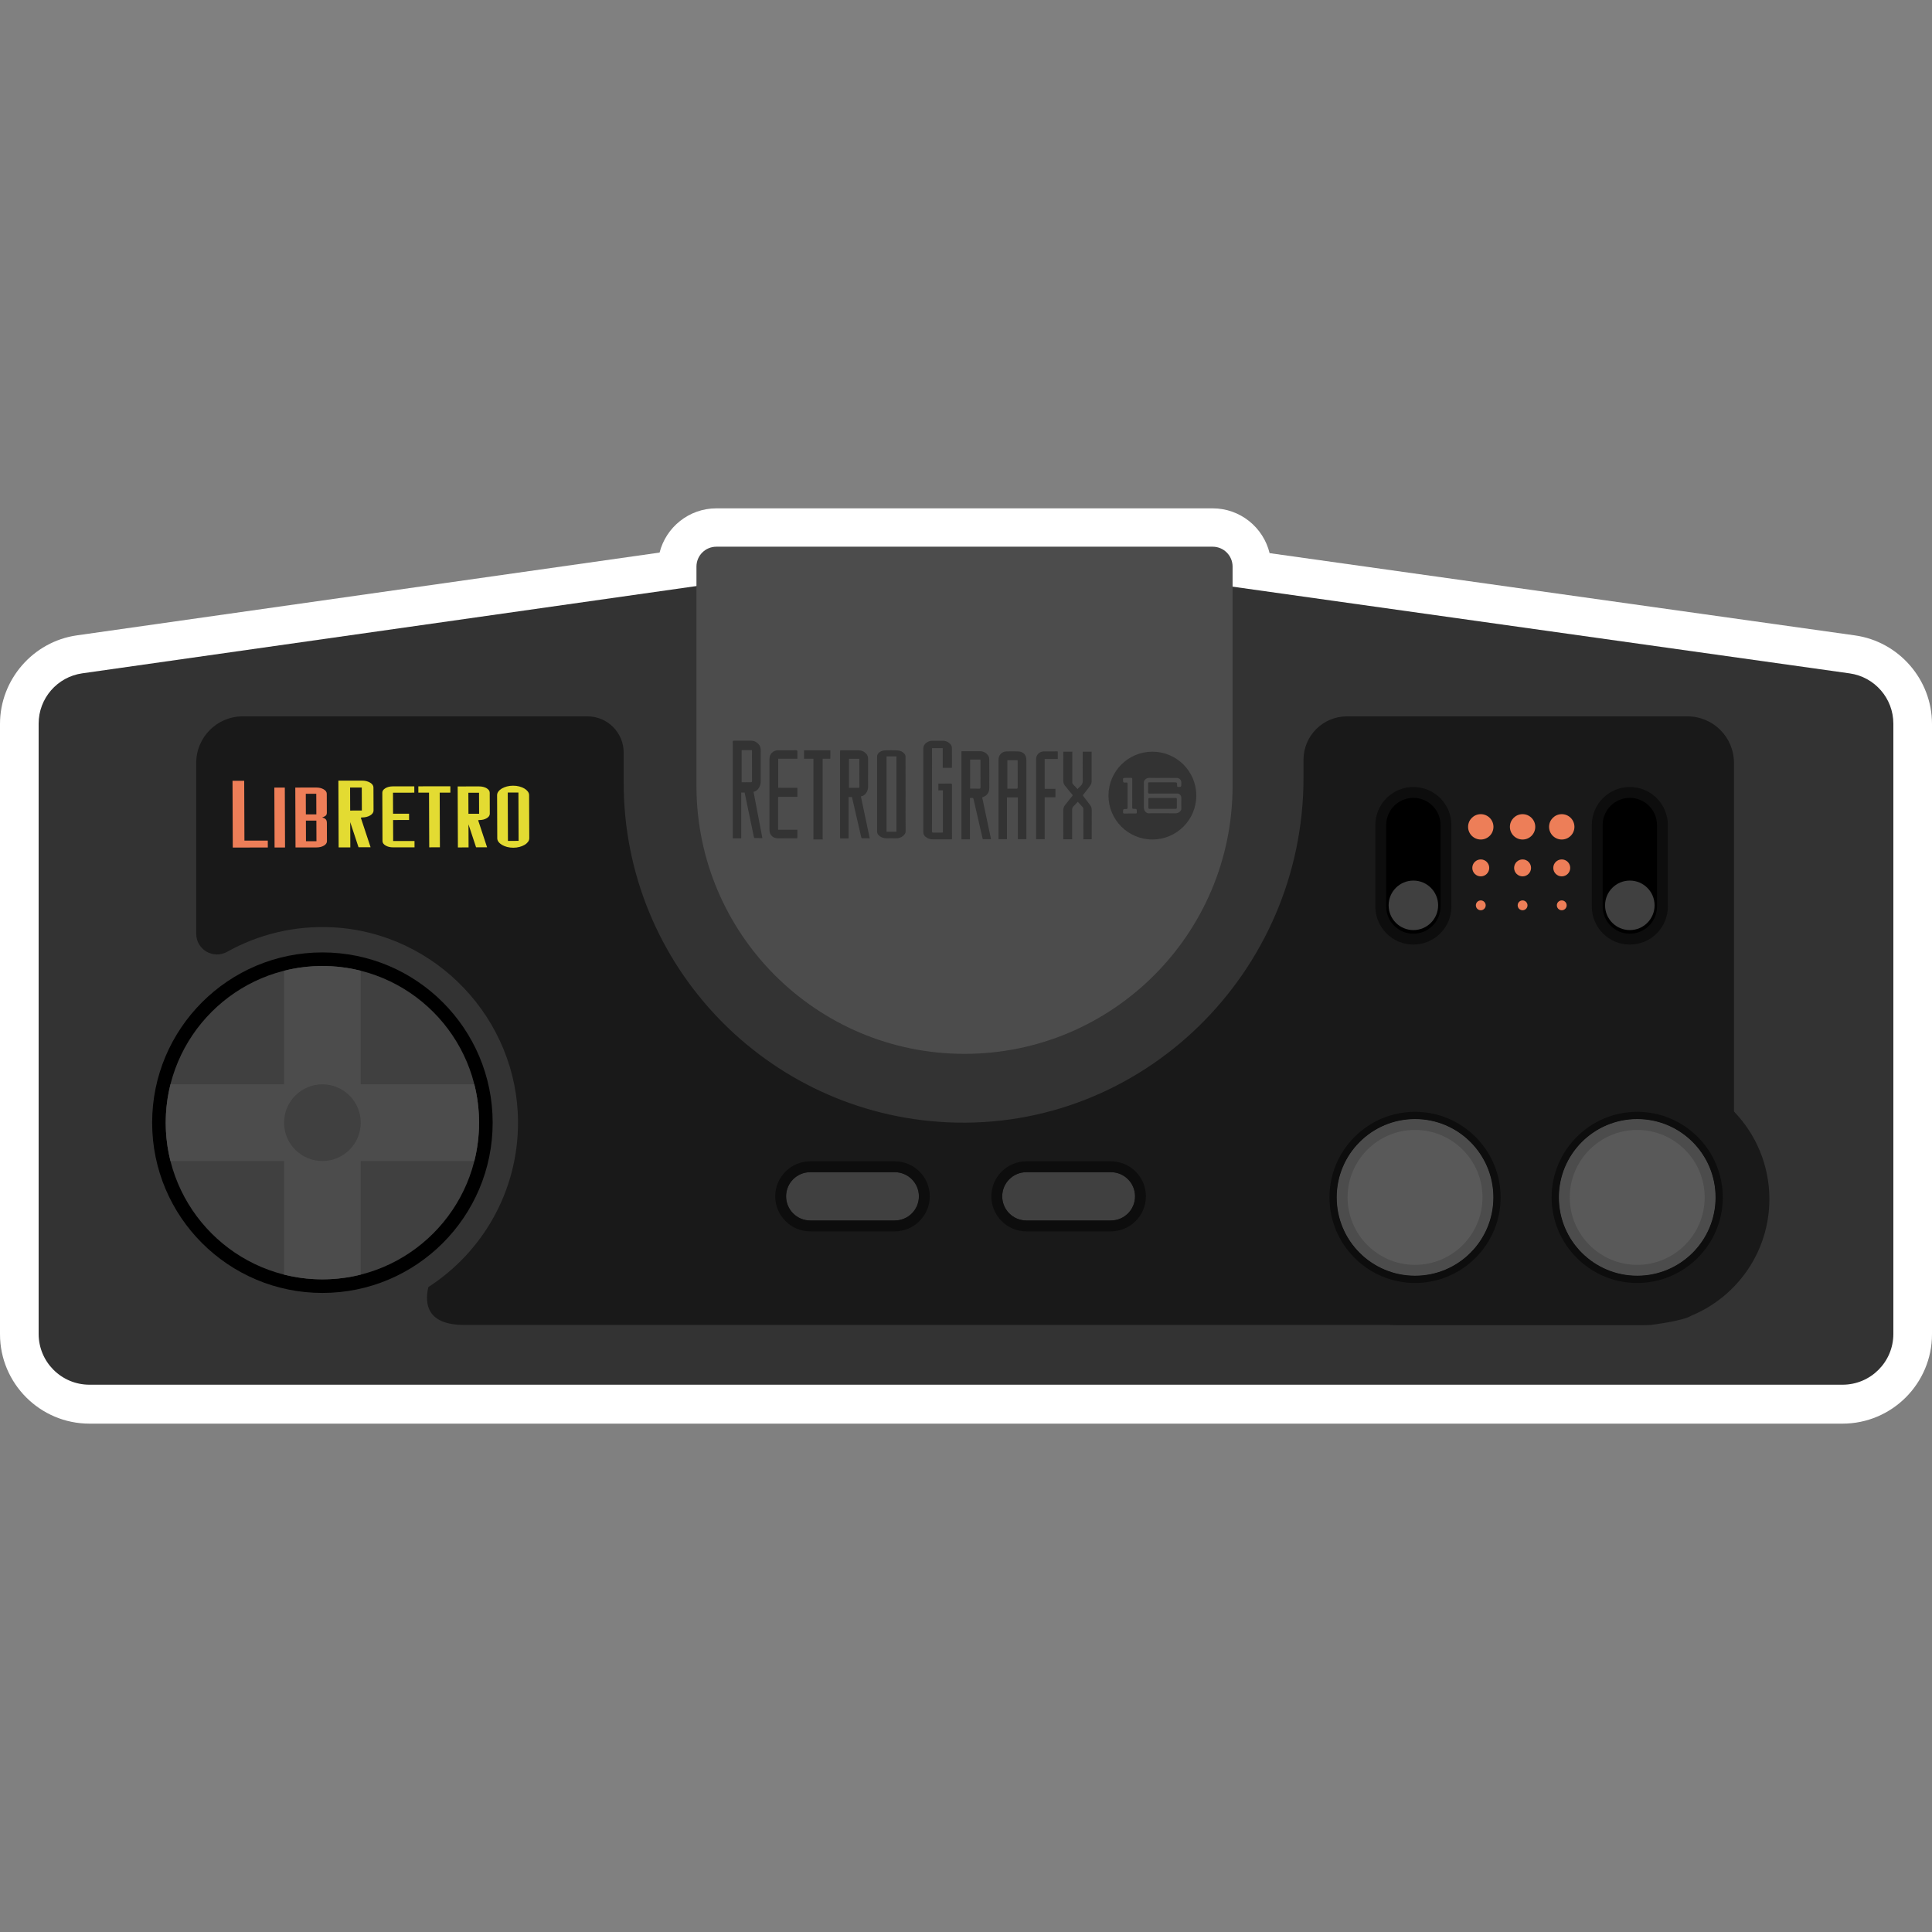 <?xml version="1.0" encoding="UTF-8" standalone="no"?>
<!-- Created with Inkscape (http://www.inkscape.org/) -->

<svg
   xmlns:dc="http://purl.org/dc/elements/1.1/"
   xmlns:cc="http://creativecommons.org/ns#"
   xmlns:rdf="http://www.w3.org/1999/02/22-rdf-syntax-ns#"
   xmlns:svg="http://www.w3.org/2000/svg"
   xmlns="http://www.w3.org/2000/svg"
   xmlns:sodipodi="http://sodipodi.sourceforge.net/DTD/sodipodi-0.dtd"
   xmlns:inkscape="http://www.inkscape.org/namespaces/inkscape"
   id="svg46874"
   version="1.1"
   inkscape:version="0.48.5 r10040"
   width="256"
   height="256"
   xml:space="preserve"
   sodipodi:docname="NEC - PC Engine - TurboGrafx 16_U.svg"
   inkscape:export-filename="/Users/margetts/Desktop/BAXY RetroActive/png_marked/NEC - PC Engine - TurboGrafx 16_U.png"
   inkscape:export-xdpi="90.099998"
   inkscape:export-ydpi="90.099998"><rect width="100%" height="100%" fill="#808080" stroke="none"/><defs
     id="defs46878"><clipPath
       clipPathUnits="userSpaceOnUse"
       id="clipPath46888"><path
         d="M 0,128 128,128 128,0 0,0 0,128 z"
         id="path46890"
         inkscape:connector-curvature="0" /></clipPath></defs><sodipodi:namedview
     pagecolor="#ffffff"
     bordercolor="#666666"
     borderopacity="1"
     objecttolerance="10"
     gridtolerance="10"
     guidetolerance="10"
     inkscape:pageopacity="0"
     inkscape:pageshadow="2"
     inkscape:window-width="1676"
     inkscape:window-height="1005"
     id="namedview46876"
     showgrid="false"
     inkscape:zoom="5.14375"
     inkscape:cx="55.601458"
     inkscape:cy="80"
     inkscape:window-x="4"
     inkscape:window-y="1"
     inkscape:window-maximized="1"
     inkscape:current-layer="g46882" /><g
     id="g46882"
     inkscape:groupmode="layer"
     inkscape:label="NEC - PC Engine - TurboGrafx 16_U"
     transform="matrix(1.25,0,0,-1.25,0,256)"><g
       id="g46884"
       transform="matrix(1.6,0,0,1.6,0,0.524)"><g
         id="g46886"
         clip-path="url(#clipPath46888)"><g
           id="g46892"
           transform="translate(122.899,85.575)"><path
             d="m 0,0 -38.785,5.451 c -0.411,1.7 -1.945,2.967 -3.77,2.967 l -32.884,0 c -1.811,0 -3.336,-1.248 -3.761,-2.93 l -38.607,-5.485 c -2.903,-0.412 -5.092,-2.935 -5.092,-5.867 l 0,-40.433 c 0,-3.267 2.658,-5.925 5.926,-5.925 l 116.148,0 c 3.268,0 5.926,2.658 5.926,5.925 l 0,40.429 C 5.101,-2.931 2.908,-0.409 0,0"
             style="fill:#ffffff;fill-opacity:1;fill-rule:nonzero;stroke:none"
             id="path46894"
             inkscape:connector-curvature="0" /></g><g
           id="g46896"
           transform="translate(2.56,39.298)"><path
             d="m 0,0 c 0,-1.859 1.507,-3.366 3.366,-3.366 l 116.148,0 c 1.859,0 3.366,1.507 3.366,3.366 l 0,40.428 c 0,1.678 -1.236,3.1 -2.897,3.333 l -41.27,5.8 c -0.155,0.022 -0.312,0.033 -0.468,0.033 l -34.087,0 c -0.159,0 -0.317,-0.011 -0.474,-0.033 L 2.892,43.765 C 1.233,43.529 0,42.109 0,40.433"
             style="fill:#333333;fill-opacity:1;fill-rule:nonzero;stroke:none"
             id="path46898"
             inkscape:connector-curvature="0" /></g><g
           id="g46900"
           transform="translate(80.344,91.452)"><path
             d="m 0,0 -32.884,0 c -0.728,0 -1.318,-0.59 -1.318,-1.318 l 0,-14.522 c 0,-9.809 7.951,-17.76 17.76,-17.76 9.808,0 17.76,7.951 17.76,17.76 l 0,14.522 C 1.318,-0.59 0.728,0 0,0"
             style="fill:#4c4c4c;fill-opacity:1;fill-rule:nonzero;stroke:none"
             id="path46902"
             inkscape:connector-curvature="0" /></g><g
           id="g46904"
           transform="translate(32.64,53.292)"><path
             d="m 0,0 c 0,-6.23 -5.05,-11.28 -11.28,-11.28 -6.23,0 -11.28,5.05 -11.28,11.28 0,6.23 5.05,11.28 11.28,11.28 C -5.05,11.28 0,6.23 0,0"
             style="fill:#000000;fill-opacity:1;fill-rule:nonzero;stroke:none"
             id="path46906"
             inkscape:connector-curvature="0" /></g><g
           id="g46908"
           transform="translate(31.74,53.292)"><path
             d="m 0,0 c 0,-5.733 -4.647,-10.38 -10.38,-10.38 -5.733,0 -10.38,4.647 -10.38,10.38 0,5.733 4.647,10.38 10.38,10.38 C -4.647,10.38 0,5.733 0,0"
             style="fill:#404040;fill-opacity:1;fill-rule:nonzero;stroke:none"
             id="path46910"
             inkscape:connector-curvature="0" /></g><g
           id="g46912"
           transform="translate(23.9,63.358)"><path
             d="M 0,0 C -0.813,0.204 -1.663,0.314 -2.54,0.314 -3.416,0.314 -4.267,0.204 -5.08,0 l 0,-7.526 -7.526,0 c -0.204,-0.813 -0.314,-1.663 -0.314,-2.54 0,-0.876 0.11,-1.727 0.314,-2.54 l 7.526,0 0,-7.526 c 0.813,-0.204 1.664,-0.314 2.54,-0.314 0.877,0 1.727,0.11 2.54,0.314 l 0,7.526 7.526,0 c 0.204,0.813 0.314,1.664 0.314,2.54 0,0.877 -0.11,1.727 -0.314,2.54 L 0,-7.526 0,0 z"
             style="fill:#4c4c4c;fill-opacity:1;fill-rule:nonzero;stroke:none"
             id="path46914"
             inkscape:connector-curvature="0" /></g><g
           id="g46916"
           transform="translate(23.9,53.292)"><path
             d="m 0,0 c 0,-1.403 -1.137,-2.54 -2.54,-2.54 -1.402,0 -2.54,1.137 -2.54,2.54 0,1.403 1.138,2.54 2.54,2.54 C -1.137,2.54 0,1.403 0,0"
             style="fill:#404040;fill-opacity:1;fill-rule:nonzero;stroke:none"
             id="path46918"
             inkscape:connector-curvature="0" /></g><g
           id="g46920"
           transform="translate(117.226,48.231)"><path
             d="m 0,0 c 0,2.255 -0.895,4.299 -2.346,5.802 l 0,23.098 c 0,1.702 -1.38,3.081 -3.081,3.081 l -22.559,0 c -1.591,0 -2.88,-1.289 -2.88,-2.88 l 0,-1.199 c 0,-12.906 -10.697,-23.418 -23.588,-22.816 -11.942,0.558 -21.452,10.416 -21.452,22.495 l 0,2 c 0,1.326 -1.075,2.4 -2.4,2.4 l -22.839,0 c -1.701,0 -3.081,-1.379 -3.081,-3.081 l 0,-11.321 c 0,-1.056 1.134,-1.708 2.056,-1.194 2.057,1.149 4.458,1.753 7.011,1.618 6.812,-0.363 12.23,-6.075 12.253,-12.897 0.015,-4.589 -2.356,-8.622 -5.941,-10.937 -0.263,-1.13 -0.079,-2.508 2.381,-2.508 l 61.261,0 c 0.167,-0.009 0.334,-0.016 0.503,-0.016 l 16.347,0 c 0.169,0 0.336,0.007 0.503,0.016 0,0 2.129,0.259 2.679,0.613 C -2.137,-6.474 0,-3.487 0,0"
             style="fill:#191919;fill-opacity:1;fill-rule:nonzero;stroke:none"
             id="path46922"
             inkscape:connector-curvature="0" /></g><g
           id="g46924"
           transform="translate(98.94,48.342)"><path
             d="m 0,0 c 0,-2.866 -2.324,-5.19 -5.19,-5.19 -2.866,0 -5.19,2.324 -5.19,5.19 0,2.866 2.324,5.19 5.19,5.19 C -2.324,5.19 0,2.866 0,0"
             style="fill:#595959;fill-opacity:1;fill-rule:nonzero;stroke:none"
             id="path46926"
             inkscape:connector-curvature="0" /></g><g
           id="g46928"
           transform="translate(93.75,53.532)"><path
             d="m 0,0 c -2.866,0 -5.19,-2.324 -5.19,-5.19 0,-2.866 2.324,-5.19 5.19,-5.19 2.866,0 5.19,2.324 5.19,5.19 C 5.19,-2.324 2.866,0 0,0 m 0,-0.72 c 2.465,0 4.47,-2.005 4.47,-4.47 0,-2.465 -2.005,-4.47 -4.47,-4.47 -2.465,0 -4.47,2.005 -4.47,4.47 0,2.465 2.005,4.47 4.47,4.47"
             style="fill:#4c4c4c;fill-opacity:1;fill-rule:nonzero;stroke:none"
             id="path46930"
             inkscape:connector-curvature="0" /></g><g
           id="g46932"
           transform="translate(93.75,54.012)"><path
             d="m 0,0 c -3.126,0 -5.67,-2.544 -5.67,-5.67 0,-3.126 2.544,-5.67 5.67,-5.67 3.126,0 5.67,2.544 5.67,5.67 C 5.67,-2.544 3.126,0 0,0 m 0,-0.48 c 2.866,0 5.19,-2.324 5.19,-5.19 0,-2.866 -2.324,-5.19 -5.19,-5.19 -2.866,0 -5.19,2.324 -5.19,5.19 0,2.866 2.324,5.19 5.19,5.19"
             style="fill:#0d0d0d;fill-opacity:1;fill-rule:nonzero;stroke:none"
             id="path46934"
             inkscape:connector-curvature="0" /></g><g
           id="g46936"
           transform="translate(113.66,48.342)"><path
             d="m 0,0 c 0,-2.866 -2.324,-5.19 -5.19,-5.19 -2.866,0 -5.19,2.324 -5.19,5.19 0,2.866 2.324,5.19 5.19,5.19 C -2.324,5.19 0,2.866 0,0"
             style="fill:#595959;fill-opacity:1;fill-rule:nonzero;stroke:none"
             id="path46938"
             inkscape:connector-curvature="0" /></g><g
           id="g46940"
           transform="translate(108.47,53.532)"><path
             d="m 0,0 c -2.866,0 -5.19,-2.324 -5.19,-5.19 0,-2.866 2.324,-5.19 5.19,-5.19 2.866,0 5.19,2.324 5.19,5.19 C 5.19,-2.324 2.866,0 0,0 m 0,-0.72 c 2.465,0 4.47,-2.005 4.47,-4.47 0,-2.465 -2.005,-4.47 -4.47,-4.47 -2.465,0 -4.47,2.005 -4.47,4.47 0,2.465 2.005,4.47 4.47,4.47"
             style="fill:#4c4c4c;fill-opacity:1;fill-rule:nonzero;stroke:none"
             id="path46942"
             inkscape:connector-curvature="0" /></g><g
           id="g46944"
           transform="translate(108.47,54.012)"><path
             d="m 0,0 c -3.126,0 -5.67,-2.544 -5.67,-5.67 0,-3.126 2.544,-5.67 5.67,-5.67 3.126,0 5.67,2.544 5.67,5.67 C 5.67,-2.544 3.126,0 0,0 m 0,-0.48 c 2.866,0 5.19,-2.324 5.19,-5.19 0,-2.866 -2.324,-5.19 -5.19,-5.19 -2.866,0 -5.19,2.324 -5.19,5.19 0,2.866 2.324,5.19 5.19,5.19"
             style="fill:#0d0d0d;fill-opacity:1;fill-rule:nonzero;stroke:none"
             id="path46946"
             inkscape:connector-curvature="0" /></g><g
           id="g46948"
           transform="translate(60.88,48.412)"><path
             d="m 0,0 c 0,-0.884 -0.716,-1.6 -1.6,-1.6 l -5.6,0 c -0.884,0 -1.6,0.716 -1.6,1.6 0,0.884 0.716,1.6 1.6,1.6 l 5.6,0 C -0.716,1.6 0,0.884 0,0"
             style="fill:#404040;fill-opacity:1;fill-rule:nonzero;stroke:none"
             id="path46950"
             inkscape:connector-curvature="0" /></g><g
           id="g46952"
           transform="translate(59.28,50.732)"><path
             d="m 0,0 -5.6,0 c -1.279,0 -2.32,-1.041 -2.32,-2.32 0,-1.279 1.041,-2.32 2.32,-2.32 l 5.6,0 c 1.279,0 2.32,1.041 2.32,2.32 C 2.32,-1.041 1.279,0 0,0 m 0,-0.72 c 0.884,0 1.6,-0.716 1.6,-1.6 0,-0.884 -0.716,-1.6 -1.6,-1.6 l -5.6,0 c -0.884,0 -1.6,0.716 -1.6,1.6 0,0.884 0.716,1.6 1.6,1.6 l 5.6,0"
             style="fill:#0d0d0d;fill-opacity:1;fill-rule:nonzero;stroke:none"
             id="path46954"
             inkscape:connector-curvature="0" /></g><g
           id="g46956"
           transform="translate(75.2,48.412)"><path
             d="m 0,0 c 0,-0.884 -0.716,-1.6 -1.6,-1.6 l -5.6,0 c -0.884,0 -1.6,0.716 -1.6,1.6 0,0.884 0.716,1.6 1.6,1.6 l 5.6,0 C -0.716,1.6 0,0.884 0,0"
             style="fill:#404040;fill-opacity:1;fill-rule:nonzero;stroke:none"
             id="path46958"
             inkscape:connector-curvature="0" /></g><g
           id="g46960"
           transform="translate(73.6,50.732)"><path
             d="m 0,0 -5.6,0 c -1.279,0 -2.32,-1.041 -2.32,-2.32 0,-1.279 1.041,-2.32 2.32,-2.32 l 5.6,0 c 1.279,0 2.32,1.041 2.32,2.32 C 2.32,-1.041 1.279,0 0,0 m 0,-0.72 c 0.884,0 1.6,-0.716 1.6,-1.6 0,-0.884 -0.716,-1.6 -1.6,-1.6 l -5.6,0 c -0.884,0 -1.6,0.716 -1.6,1.6 0,0.884 0.716,1.6 1.6,1.6 l 5.6,0"
             style="fill:#0d0d0d;fill-opacity:1;fill-rule:nonzero;stroke:none"
             id="path46962"
             inkscape:connector-curvature="0" /></g><g
           id="g46964"
           transform="translate(95.8,67.612)"><path
             d="m 0,0 c 0,-1.193 -0.967,-2.16 -2.16,-2.16 -1.193,0 -2.16,0.967 -2.16,2.16 l 0,5.4 c 0,1.193 0.967,2.16 2.16,2.16 C -0.967,7.56 0,6.593 0,5.4 L 0,0 z"
             style="fill:#000000;fill-opacity:1;fill-rule:nonzero;stroke:none"
             id="path46966"
             inkscape:connector-curvature="0" /></g><g
           id="g46968"
           transform="translate(93.64,74.812)"><path
             d="m 0,0 c -0.993,0 -1.8,-0.807 -1.8,-1.8 l 0,-5.4 c 0,-0.993 0.807,-1.8 1.8,-1.8 0.993,0 1.8,0.807 1.8,1.8 l 0,5.4 C 1.8,-0.807 0.993,0 0,0 m 0,-9.72 c -1.39,0 -2.52,1.131 -2.52,2.52 l 0,5.4 c 0,1.389 1.13,2.52 2.52,2.52 1.39,0 2.52,-1.131 2.52,-2.52 l 0,-5.4 C 2.52,-8.589 1.39,-9.72 0,-9.72"
             style="fill:#0d0d0d;fill-opacity:1;fill-rule:nonzero;stroke:none"
             id="path46970"
             inkscape:connector-curvature="0" /></g><g
           id="g46972"
           transform="translate(95.28,67.692)"><path
             d="m 0,0 c 0,-0.906 -0.734,-1.64 -1.64,-1.64 -0.906,0 -1.64,0.734 -1.64,1.64 0,0.906 0.734,1.64 1.64,1.64 C -0.734,1.64 0,0.906 0,0"
             style="fill:#404040;fill-opacity:1;fill-rule:nonzero;stroke:none"
             id="path46974"
             inkscape:connector-curvature="0" /></g><g
           id="g46976"
           transform="translate(110.14,67.612)"><path
             d="m 0,0 c 0,-1.193 -0.967,-2.16 -2.16,-2.16 -1.193,0 -2.16,0.967 -2.16,2.16 l 0,5.4 c 0,1.193 0.967,2.16 2.16,2.16 C -0.967,7.56 0,6.593 0,5.4 L 0,0 z"
             style="fill:#000000;fill-opacity:1;fill-rule:nonzero;stroke:none"
             id="path46978"
             inkscape:connector-curvature="0" /></g><g
           id="g46980"
           transform="translate(107.98,74.812)"><path
             d="m 0,0 c -0.993,0 -1.8,-0.807 -1.8,-1.8 l 0,-5.4 c 0,-0.993 0.807,-1.8 1.8,-1.8 0.993,0 1.8,0.807 1.8,1.8 l 0,5.4 C 1.8,-0.807 0.993,0 0,0 m 0,-9.72 c -1.39,0 -2.52,1.131 -2.52,2.52 l 0,5.4 c 0,1.389 1.13,2.52 2.52,2.52 1.39,0 2.52,-1.131 2.52,-2.52 l 0,-5.4 C 2.52,-8.589 1.39,-9.72 0,-9.72"
             style="fill:#0d0d0d;fill-opacity:1;fill-rule:nonzero;stroke:none"
             id="path46982"
             inkscape:connector-curvature="0" /></g><g
           id="g46984"
           transform="translate(109.62,67.692)"><path
             d="m 0,0 c 0,-0.906 -0.734,-1.64 -1.64,-1.64 -0.906,0 -1.64,0.734 -1.64,1.64 0,0.906 0.734,1.64 1.64,1.64 C -0.734,1.64 0,0.906 0,0"
             style="fill:#404040;fill-opacity:1;fill-rule:nonzero;stroke:none"
             id="path46986"
             inkscape:connector-curvature="0" /></g><g
           id="g46988"
           transform="translate(98.945,72.892)"><path
             d="m 0,0 c 0,-0.464 -0.376,-0.84 -0.84,-0.84 -0.464,0 -0.84,0.376 -0.84,0.84 0,0.464 0.376,0.84 0.84,0.84 C -0.376,0.84 0,0.464 0,0"
             style="fill:#ed7e58;fill-opacity:1;fill-rule:nonzero;stroke:none"
             id="path46990"
             inkscape:connector-curvature="0" /></g><g
           id="g46992"
           transform="translate(98.666,70.172)"><path
             d="m 0,0 c 0,-0.31 -0.251,-0.561 -0.561,-0.561 -0.31,0 -0.561,0.251 -0.561,0.561 0,0.31 0.251,0.561 0.561,0.561 C -0.251,0.561 0,0.31 0,0"
             style="fill:#ed7e58;fill-opacity:1;fill-rule:nonzero;stroke:none"
             id="path46994"
             inkscape:connector-curvature="0" /></g><g
           id="g46996"
           transform="translate(98.431,67.692)"><path
             d="m 0,0 c 0,-0.18 -0.146,-0.326 -0.326,-0.326 -0.18,0 -0.325,0.146 -0.325,0.326 0,0.18 0.145,0.326 0.325,0.326 C -0.146,0.326 0,0.18 0,0"
             style="fill:#ed7e58;fill-opacity:1;fill-rule:nonzero;stroke:none"
             id="path46998"
             inkscape:connector-curvature="0" /></g><g
           id="g47000"
           transform="translate(101.715,72.892)"><path
             d="m 0,0 c 0,-0.464 -0.376,-0.84 -0.84,-0.84 -0.464,0 -0.84,0.376 -0.84,0.84 0,0.464 0.376,0.84 0.84,0.84 C -0.376,0.84 0,0.464 0,0"
             style="fill:#ed7e58;fill-opacity:1;fill-rule:nonzero;stroke:none"
             id="path47002"
             inkscape:connector-curvature="0" /></g><g
           id="g47004"
           transform="translate(101.436,70.172)"><path
             d="m 0,0 c 0,-0.31 -0.251,-0.561 -0.561,-0.561 -0.31,0 -0.561,0.251 -0.561,0.561 0,0.31 0.251,0.561 0.561,0.561 C -0.251,0.561 0,0.31 0,0"
             style="fill:#ed7e58;fill-opacity:1;fill-rule:nonzero;stroke:none"
             id="path47006"
             inkscape:connector-curvature="0" /></g><g
           id="g47008"
           transform="translate(101.201,67.692)"><path
             d="m 0,0 c 0,-0.18 -0.146,-0.326 -0.326,-0.326 -0.18,0 -0.325,0.146 -0.325,0.326 0,0.18 0.145,0.326 0.325,0.326 C -0.146,0.326 0,0.18 0,0"
             style="fill:#ed7e58;fill-opacity:1;fill-rule:nonzero;stroke:none"
             id="path47010"
             inkscape:connector-curvature="0" /></g><g
           id="g47012"
           transform="translate(104.31,72.892)"><path
             d="m 0,0 c 0,-0.464 -0.376,-0.84 -0.84,-0.84 -0.464,0 -0.84,0.376 -0.84,0.84 0,0.464 0.376,0.84 0.84,0.84 C -0.376,0.84 0,0.464 0,0"
             style="fill:#ed7e58;fill-opacity:1;fill-rule:nonzero;stroke:none"
             id="path47014"
             inkscape:connector-curvature="0" /></g><g
           id="g47016"
           transform="translate(104.031,70.172)"><path
             d="m 0,0 c 0,-0.31 -0.251,-0.561 -0.561,-0.561 -0.31,0 -0.561,0.251 -0.561,0.561 0,0.31 0.251,0.561 0.561,0.561 C -0.251,0.561 0,0.31 0,0"
             style="fill:#ed7e58;fill-opacity:1;fill-rule:nonzero;stroke:none"
             id="path47018"
             inkscape:connector-curvature="0" /></g><g
           id="g47020"
           transform="translate(103.796,67.692)"><path
             d="m 0,0 c 0,-0.18 -0.146,-0.326 -0.326,-0.326 -0.18,0 -0.325,0.146 -0.325,0.326 0,0.18 0.145,0.326 0.325,0.326 C -0.146,0.326 0,0.18 0,0"
             style="fill:#ed7e58;fill-opacity:1;fill-rule:nonzero;stroke:none"
             id="path47022"
             inkscape:connector-curvature="0" /></g><g
           id="g47024"
           transform="translate(79.258,74.963)"><path
             d="m 0,0 c 0,-1.606 -1.302,-2.909 -2.909,-2.909 -1.606,0 -2.909,1.303 -2.909,2.909 0,1.606 1.303,2.909 2.909,2.909 C -1.302,2.909 0,1.606 0,0"
             style="fill:#333333;fill-opacity:1;fill-rule:nonzero;stroke:none"
             id="path47026"
             inkscape:connector-curvature="0" /></g><path
           d="m 58.738,72.568 0.654,0 0,4.992 -0.654,0 0,-4.992 z m 1.259,2.493 c 0,-0.825 -0.006,-1.65 0.004,-2.475 0.003,-0.216 -0.307,-0.468 -0.628,-0.454 -0.215,0.01 -0.433,10e-4 -0.649,0.002 -0.328,0.002 -0.615,0.207 -0.615,0.444 -0.001,1.657 -0.001,3.315 0,4.972 0,0.206 0.22,0.392 0.517,0.408 0.273,0.015 0.549,0.011 0.823,-0.001 0.208,-0.008 0.368,-0.096 0.474,-0.223 0.044,-0.052 0.07,-0.12 0.071,-0.181 0.004,-0.831 0.003,-1.661 0.003,-2.492"
           style="fill:#333333;fill-opacity:1;fill-rule:nonzero;stroke:none"
           id="path47028"
           inkscape:connector-curvature="0" /><g
           id="g47030"
           transform="translate(63.063,76.801)"><path
             d="m 0,0 -0.605,0 0,1.302 -0.71,0 0,-0.068 c 0,-1.817 0,-3.634 -0.002,-5.451 0,-0.06 0.022,-0.076 0.095,-0.074 0.18,0.004 0.361,0.001 0.542,0.001 0.027,0 0.055,0.003 0.086,0.004 l 0,2.796 -0.299,0 0,0.442 c 0.026,0.001 0.048,0.004 0.07,0.004 0.25,0 0.499,-10e-4 0.749,0.001 0.058,10e-4 0.079,-0.011 0.079,-0.062 0,-1.192 0.002,-2.385 0.003,-3.578 0,-0.016 -0.002,-0.032 -0.004,-0.051 -0.025,-0.002 -0.047,-0.004 -0.07,-0.004 -0.394,-10e-4 -0.789,0 -1.184,-10e-4 -0.194,-0.001 -0.356,0.056 -0.49,0.169 -0.099,0.084 -0.151,0.182 -0.151,0.299 0,1.858 0,3.716 0,5.574 0.001,0.257 0.276,0.487 0.594,0.492 0.237,0.004 0.474,0.004 0.711,0 C -0.281,1.79 -0.001,1.57 0.002,1.325 0.008,0.892 0.004,0.459 0.004,0.026 0.004,0.018 0.002,0.01 0,0"
             style="fill:#333333;fill-opacity:1;fill-rule:nonzero;stroke:none"
             id="path47032"
             inkscape:connector-curvature="0" /></g><g
           id="g47034"
           transform="translate(70.446,77.872)"><path
             d="m 0,0 0.597,0 0,-0.187 c 0,-0.618 0.001,-1.237 -0.001,-1.855 0,-0.047 0.016,-0.084 0.052,-0.122 0.099,-0.102 0.194,-0.206 0.297,-0.316 0.065,0.069 0.12,0.138 0.189,0.197 0.123,0.107 0.158,0.225 0.156,0.363 -0.009,0.615 -0.004,1.23 -0.004,1.845 l 0,0.074 0.591,0 0,-0.175 c 0,-0.602 0,-1.204 0,-1.806 0,-0.114 -0.056,-0.217 -0.127,-0.314 C 1.613,-2.483 1.466,-2.667 1.32,-2.851 1.294,-2.883 1.292,-2.904 1.319,-2.938 1.48,-3.144 1.641,-3.352 1.794,-3.562 1.865,-3.66 1.885,-3.769 1.885,-3.881 1.881,-4.498 1.883,-5.114 1.883,-5.731 l 0,-0.07 -0.553,0 c 0,0.028 0,0.052 0,0.077 0,0.648 0,1.296 -0.002,1.944 C 1.327,-3.743 1.309,-3.701 1.281,-3.669 1.18,-3.553 1.072,-3.441 0.96,-3.319 0.865,-3.42 0.782,-3.517 0.686,-3.608 0.61,-3.68 0.584,-3.756 0.585,-3.846 0.59,-4.474 0.587,-5.101 0.587,-5.729 l 0,-0.072 -0.587,0 0,0.073 c 0,0.61 0.003,1.219 -0.002,1.828 -0.001,0.123 0.025,0.238 0.106,0.344 0.16,0.21 0.327,0.417 0.495,0.623 0.028,0.034 0.026,0.054 -0.002,0.087 -0.171,0.205 -0.341,0.41 -0.504,0.619 -0.074,0.095 -0.095,0.201 -0.095,0.312 C 0.002,-1.302 0,-0.689 0,-0.076 L 0,0 z"
             style="fill:#333333;fill-opacity:1;fill-rule:nonzero;stroke:none"
             id="path47036"
             inkscape:connector-curvature="0" /></g><g
           id="g47038"
           transform="translate(56.247,75.477)"><path
             d="M 0,0 C 0.205,0 0.4,0.003 0.596,-0.002 0.671,-0.004 0.689,0.02 0.688,0.092 0.685,0.675 0.687,1.258 0.686,1.841 0.686,1.868 0.684,1.895 0.682,1.923 L 0,1.923 0,0 z m 1.375,-3.342 c -0.174,0 -0.344,-10e-4 -0.514,0.003 -0.016,0 -0.041,0.033 -0.046,0.055 C 0.686,-2.73 0.558,-2.175 0.43,-1.62 0.353,-1.286 0.276,-0.952 0.198,-0.613 l -0.225,0 0,-2.741 -0.558,0 c -0.001,0.035 -0.004,0.065 -0.004,0.095 0,1.882 0,3.764 0,5.646 0,0.1 0,0.1 0.1,0.1 0.369,0 0.739,-10e-4 1.108,0 C 0.83,2.488 1.005,2.409 1.146,2.254 1.227,2.166 1.264,2.059 1.265,1.94 1.265,1.313 1.266,0.687 1.264,0.06 1.264,-0.074 1.231,-0.202 1.157,-0.316 1.071,-0.447 0.96,-0.542 0.789,-0.57 0.984,-1.494 1.179,-2.415 1.375,-3.342"
             style="fill:#333333;fill-opacity:1;fill-rule:nonzero;stroke:none"
             id="path47040"
             inkscape:connector-curvature="0" /></g><g
           id="g47042"
           transform="translate(49.135,75.845)"><path
             d="M 0,0 C 0.205,0 0.4,0.004 0.596,-0.002 0.671,-0.004 0.689,0.022 0.688,0.102 0.685,0.747 0.687,1.393 0.686,2.038 c 0,0.03 -0.002,0.06 -0.004,0.091 L 0,2.129 0,0 z m 1.375,-3.7 c -0.174,0 -0.344,-10e-4 -0.514,0.003 -0.016,0 -0.041,0.037 -0.046,0.061 -0.129,0.614 -0.257,1.228 -0.385,1.842 -0.077,0.37 -0.154,0.74 -0.232,1.115 l -0.225,0 0,-3.034 -0.558,0 c -0.001,0.038 -0.004,0.071 -0.004,0.105 0,2.083 0,4.167 0,6.251 0,0.11 0,0.111 0.1,0.111 0.369,0 0.739,-10e-4 1.108,0 C 0.83,2.755 1.005,2.668 1.146,2.496 1.227,2.398 1.264,2.279 1.265,2.148 1.265,1.454 1.266,0.76 1.264,0.067 1.264,-0.082 1.231,-0.224 1.157,-0.35 1.071,-0.495 0.96,-0.6 0.789,-0.632 0.984,-1.654 1.179,-2.674 1.375,-3.7"
             style="fill:#333333;fill-opacity:1;fill-rule:nonzero;stroke:none"
             id="path47044"
             inkscape:connector-curvature="0" /></g><g
           id="g47046"
           transform="translate(64.956,77.348)"><path
             d="m 0,0 -0.681,0 0,-1.925 c 0.2,0 0.396,0.004 0.591,-0.002 0.081,-0.003 0.096,0.025 0.096,0.099 C 0.003,-1.247 0.004,-0.667 0.004,-0.087 0.004,-0.06 0.002,-0.033 0,0 m -1.257,0.556 0.087,0 c 0.374,0 0.749,0 1.123,0 0.227,0 0.414,-0.088 0.545,-0.271 0.049,-0.068 0.085,-0.163 0.086,-0.245 0.007,-0.65 0.005,-1.299 0.003,-1.949 0,-0.283 -0.176,-0.505 -0.47,-0.597 0.195,-0.922 0.39,-1.844 0.586,-2.771 l -0.546,0 c -0.039,0.167 -0.078,0.332 -0.117,0.498 -0.164,0.713 -0.329,1.426 -0.491,2.14 -0.017,0.074 -0.042,0.113 -0.124,0.099 -0.037,-0.006 -0.075,-10e-4 -0.12,-10e-4 l 0,-2.744 -0.562,0 0,5.841 z"
             style="fill:#333333;fill-opacity:1;fill-rule:nonzero;stroke:none"
             id="path47048"
             inkscape:connector-curvature="0" /></g><g
           id="g47050"
           transform="translate(66.74,77.309)"><path
             d="m 0,0 0,-1.887 c 0.204,0 0.402,0.003 0.601,-10e-4 C 0.67,-1.89 0.685,-1.866 0.684,-1.801 0.682,-1.229 0.683,-0.657 0.683,-0.084 0.683,-0.057 0.68,-0.03 0.679,0 L 0,0 z m 1.259,-5.236 -0.561,0 0,2.771 -0.726,0 0,-2.772 -0.554,0 c -0.001,0.033 -0.003,0.06 -0.003,0.087 0,1.732 0,3.464 0,5.196 0,0.291 0.225,0.528 0.517,0.534 0.257,0.006 0.514,0.006 0.771,0 0.351,-0.007 0.555,-0.221 0.556,-0.572 0,-1.248 0,-2.496 0,-3.744 0,-0.468 0,-0.937 0,-1.405 l 0,-0.095 z"
             style="fill:#333333;fill-opacity:1;fill-rule:nonzero;stroke:none"
             id="path47052"
             inkscape:connector-curvature="0" /></g><g
           id="g47054"
           transform="translate(70.081,77.885)"><path
             d="m 0,0 0,-0.498 -0.867,0 0,-1.975 0.711,0 0,-0.56 -0.711,0 0,-2.779 -0.571,0 0,0.094 c 0,1.734 0,3.468 0,5.202 0,0.294 0.22,0.519 0.513,0.521 0.285,0.003 0.57,0.001 0.855,0.001 C -0.05,0.006 -0.03,0.003 0,0"
             style="fill:#333333;fill-opacity:1;fill-rule:nonzero;stroke:none"
             id="path47056"
             inkscape:connector-curvature="0" /></g><g
           id="g47058"
           transform="translate(77.026,74.803)"><path
             d="m 0,0 c -0.288,0 -0.575,-0.002 -0.863,0.001 -0.061,0.001 -0.08,-0.02 -0.08,-0.078 0.002,-0.186 0.002,-0.372 0,-0.558 0,-0.057 0.019,-0.081 0.08,-0.081 0.575,0.002 1.15,0.002 1.726,0 0.06,0 0.08,0.023 0.08,0.081 -0.002,0.183 -0.003,0.367 0,0.55 C 0.944,-0.02 0.923,0.002 0.855,0.001 0.57,-0.002 0.285,0 0,0 m 0.008,1.331 c 0.323,0 0.646,0.002 0.97,-0.002 C 1.021,1.328 1.066,1.303 1.105,1.28 1.239,1.198 1.247,1.069 1.241,0.928 1.232,0.731 1.239,0.734 1.041,0.732 0.975,0.731 0.96,0.756 0.96,0.817 0.961,1.038 0.959,1.038 0.735,1.038 c -0.53,0 -1.06,0 -1.59,-0.001 -0.105,0 -0.105,0 -0.105,-0.106 C -0.961,0.75 -0.958,0.569 -0.962,0.388 -0.963,0.315 -0.939,0.292 -0.866,0.292 -0.249,0.295 0.367,0.294 0.983,0.294 1.108,0.293 1.238,0.163 1.239,0.038 c 0,-0.253 -0.002,-0.505 10e-4,-0.757 0,-0.058 -0.021,-0.097 -0.057,-0.142 -0.095,-0.12 -0.21,-0.155 -0.363,-0.153 -0.586,0.009 -1.172,0.005 -1.757,0.002 -0.067,0 -0.111,0.025 -0.162,0.066 -0.112,0.092 -0.146,0.2 -0.144,0.344 0.009,0.548 0.005,1.096 0.003,1.643 -0.001,0.064 0.021,0.106 0.061,0.155 0.088,0.109 0.191,0.144 0.331,0.138 0.285,-0.011 0.57,-0.003 0.856,-0.003"
             style="fill:#4c4c4c;fill-opacity:1;fill-rule:nonzero;stroke:none"
             id="path47060"
             inkscape:connector-curvature="0" /></g><g
           id="g47062"
           transform="translate(75.013,75.113)"><path
             d="m 0,0 c 0,-0.31 0.002,-0.621 -0.001,-0.931 -0.001,-0.072 0.02,-0.098 0.095,-0.097 0.208,0.003 0.208,0 0.208,-0.205 0,-0.101 0,-0.101 -0.099,-0.101 -0.242,0 -0.484,0.001 -0.726,-0.002 -0.061,0 -0.085,0.016 -0.085,0.081 0,0.213 -0.003,0.215 0.209,0.216 0.063,10e-4 0.089,0.016 0.089,0.086 -0.003,0.527 -0.003,1.054 0,1.581 0,0.065 -0.016,0.093 -0.085,0.086 C -0.445,0.709 -0.498,0.708 -0.547,0.716 -0.568,0.719 -0.598,0.748 -0.6,0.768 -0.626,1.025 -0.625,1.025 -0.369,1.025 -0.275,1.026 -0.18,1.022 -0.086,1.027 -0.019,1.03 0.002,1.006 0.001,0.939 -0.002,0.626 0,0.313 0,0"
             style="fill:#4c4c4c;fill-opacity:1;fill-rule:nonzero;stroke:none"
             id="path47064"
             inkscape:connector-curvature="0" /></g><g
           id="g47066"
           transform="translate(52.238,72.7)"><path
             d="m 0,0 -0.255,0 -0.088,0 -0.343,0 0,0.091 c 0,0.17 0,0.341 0,0.512 0,0.493 0,0.987 0,1.481 0,0.098 0.001,0.098 0.101,0.098 0.081,0 0.161,0 0.242,0 l 0,0 0.933,0 c 0,0.198 0,0.396 0,0.593 l -1.048,0 0,0.006 -0.22,0 0,1.922 0.22,0 0.119,0 0.93,0 c 0,0.155 0,0.309 0,0.463 0,0.075 -0.015,0.101 -0.095,0.1 -0.395,-0.004 -0.79,-0.001 -1.184,-0.002 -0.329,0 -0.569,-0.238 -0.57,-0.567 -10e-4,-0.58 0,-4.018 0,-4.698 0.001,-0.347 0.223,-0.568 0.569,-0.568 0.4,0.001 0.799,0.003 1.199,0.004 0.023,0 0.045,0 0.075,0 0.002,0.035 0.005,0.065 0.005,0.095 0,0.157 0,0.313 0,0.47 L 0,0 z"
             style="fill:#333333;fill-opacity:1;fill-rule:nonzero;stroke:none"
             id="path47068"
             inkscape:connector-curvature="0" /></g><g
           id="g47070"
           transform="translate(55.013,77.964)"><path
             d="m 0,0 -0.095,0 c -0.3,0 -1.65,0 -1.65,0 l 0,-0.561 0.623,0 0,-5.349 0.613,0 0,5.349 0.507,0 0,0.154 0.002,0 L 0,0 z"
             style="fill:#333333;fill-opacity:1;fill-rule:nonzero;stroke:none"
             id="path47072"
             inkscape:connector-curvature="0" /></g><g
           id="g47074"
           transform="translate(31.737,75.152)"><path
             d="M 0,0 0.005,-1.392 -0.701,-1.393 -0.707,-0.001 0,0 z m 0.007,-1.811 c 0.197,0 0.364,0.041 0.501,0.122 0.137,0.081 0.205,0.181 0.205,0.297 L 0.708,0.001 C 0.707,0.118 0.638,0.217 0.5,0.298 0.363,0.379 0.196,0.419 -0.002,0.419 l -1.413,-0.002 0.015,-4.041 0.707,10e-4 -0.006,1.529 0.503,-1.52 0.729,0 -0.591,1.79 0.065,0.013 z"
             style="fill:#e3db32;fill-opacity:1;fill-rule:nonzero;stroke:none"
             id="path47076"
             inkscape:connector-curvature="0" /></g><g
           id="g47078"
           transform="translate(18.176,75.493)"><path
             d="M 0,0 0.694,0.001 0.709,-3.968 0.015,-3.969 0,0 z"
             style="fill:#ed7e58;fill-opacity:1;fill-rule:nonzero;stroke:none"
             id="path47080"
             inkscape:connector-curvature="0" /></g><g
           id="g47082"
           transform="translate(20.272,71.938)"><path
             d="M 0,0 0.694,0.001 0.689,1.368 -0.005,1.367 0,0 z M -0.007,1.779 0.687,1.78 0.682,3.147 -0.012,3.146 -0.007,1.779 z M -0.708,3.556 0.681,3.558 C 0.874,3.559 1.039,3.519 1.173,3.439 1.308,3.36 1.376,3.263 1.377,3.148 L 1.382,1.892 C 1.382,1.795 1.353,1.726 1.293,1.683 1.234,1.64 1.161,1.604 1.073,1.575 1.161,1.556 1.234,1.521 1.294,1.469 1.354,1.417 1.384,1.33 1.384,1.208 L 1.389,0.002 C 1.389,-0.113 1.322,-0.21 1.188,-0.29 1.054,-0.37 0.89,-0.41 0.696,-0.41 l -1.389,-0.002 -0.015,3.968 z"
             style="fill:#ed7e58;fill-opacity:1;fill-rule:nonzero;stroke:none"
             id="path47084"
             inkscape:connector-curvature="0" /></g><g
           id="g47086"
           transform="translate(27.45,75.157)"><path
             d="m 0,0 -1.414,-0.002 0.005,-1.392 1.061,10e-4 0.001,-0.419 -1.06,-10e-4 0.005,-1.392 1.414,10e-4 0.002,-0.419 -1.414,-10e-4 c -0.198,-10e-4 -0.365,0.04 -0.502,0.121 -0.138,0.081 -0.206,0.18 -0.207,0.297 l -0.012,3.203 c -10e-4,0.117 0.068,0.216 0.204,0.298 0.137,0.081 0.304,0.122 0.501,0.122 L -0.002,0.419 0,0 z"
             style="fill:#e3db32;fill-opacity:1;fill-rule:nonzero;stroke:none"
             id="path47088"
             inkscape:connector-curvature="0" /></g><g
           id="g47090"
           transform="translate(28.424,75.158)"><path
             d="M 0,0 -0.707,-0.001 -0.708,0.418 1.413,0.421 1.414,0.002 0.707,0.001 0.721,-3.622 0.014,-3.623 0,0 z"
             style="fill:#e3db32;fill-opacity:1;fill-rule:nonzero;stroke:none"
             id="path47092"
             inkscape:connector-curvature="0" /></g><g
           id="g47094"
           transform="translate(34.347,75.166)"><path
             d="M 0,0 -0.707,-0.001 -0.695,-3.205 0.012,-3.204 0,0 z m -1.413,-0.177 c 0,0.086 0.028,0.168 0.085,0.243 0.057,0.076 0.133,0.142 0.228,0.199 0.096,0.056 0.207,0.102 0.334,0.136 0.128,0.034 0.264,0.051 0.411,0.051 0.146,0.001 0.283,-0.016 0.411,-0.05 C 0.184,0.368 0.295,0.323 0.391,0.267 0.487,0.21 0.563,0.144 0.621,0.069 0.679,-0.007 0.708,-0.088 0.708,-0.175 L 0.719,-3.027 C 0.719,-3.114 0.691,-3.195 0.634,-3.271 0.576,-3.346 0.501,-3.413 0.405,-3.469 0.31,-3.526 0.199,-3.571 0.071,-3.605 c -0.127,-0.035 -0.264,-0.052 -0.41,-0.052 -0.147,0 -0.284,0.017 -0.412,0.05 -0.127,0.034 -0.239,0.079 -0.334,0.136 -0.096,0.056 -0.173,0.122 -0.231,0.198 -0.057,0.075 -0.086,0.156 -0.086,0.243 l -0.011,2.853 z"
             style="fill:#e3db32;fill-opacity:1;fill-rule:nonzero;stroke:none"
             id="path47096"
             inkscape:connector-curvature="0" /></g><g
           id="g47098"
           transform="translate(16.581,71.98)"><path
             d="M 0,0 -0.387,-0.001 -0.402,3.964 -1.176,3.963 -1.159,-0.46 1.163,-0.457 1.161,0.002 0,0 z"
             style="fill:#ed7e58;fill-opacity:1;fill-rule:nonzero;stroke:none"
             id="path47100"
             inkscape:connector-curvature="0" /></g><g
           id="g47102"
           transform="translate(23.968,75.497)"><path
             d="M 0,0 0.006,-1.524 -0.768,-1.525 -0.774,-0.001 0,0 z m 0.008,-1.983 c 0.216,0.001 0.399,0.045 0.548,0.134 0.149,0.089 0.225,0.198 0.224,0.326 L 0.774,0.001 c 0,0.128 -0.076,0.236 -0.226,0.325 -0.15,0.088 -0.334,0.133 -0.55,0.132 l -1.547,-0.002 0.017,-4.423 0.774,10e-4 -0.007,1.674 0.55,-1.664 0.799,0 -0.648,1.959 0.072,0.014 z"
             style="fill:#e3db32;fill-opacity:1;fill-rule:nonzero;stroke:none"
             id="path47104"
             inkscape:connector-curvature="0" /></g></g></g></g></svg>